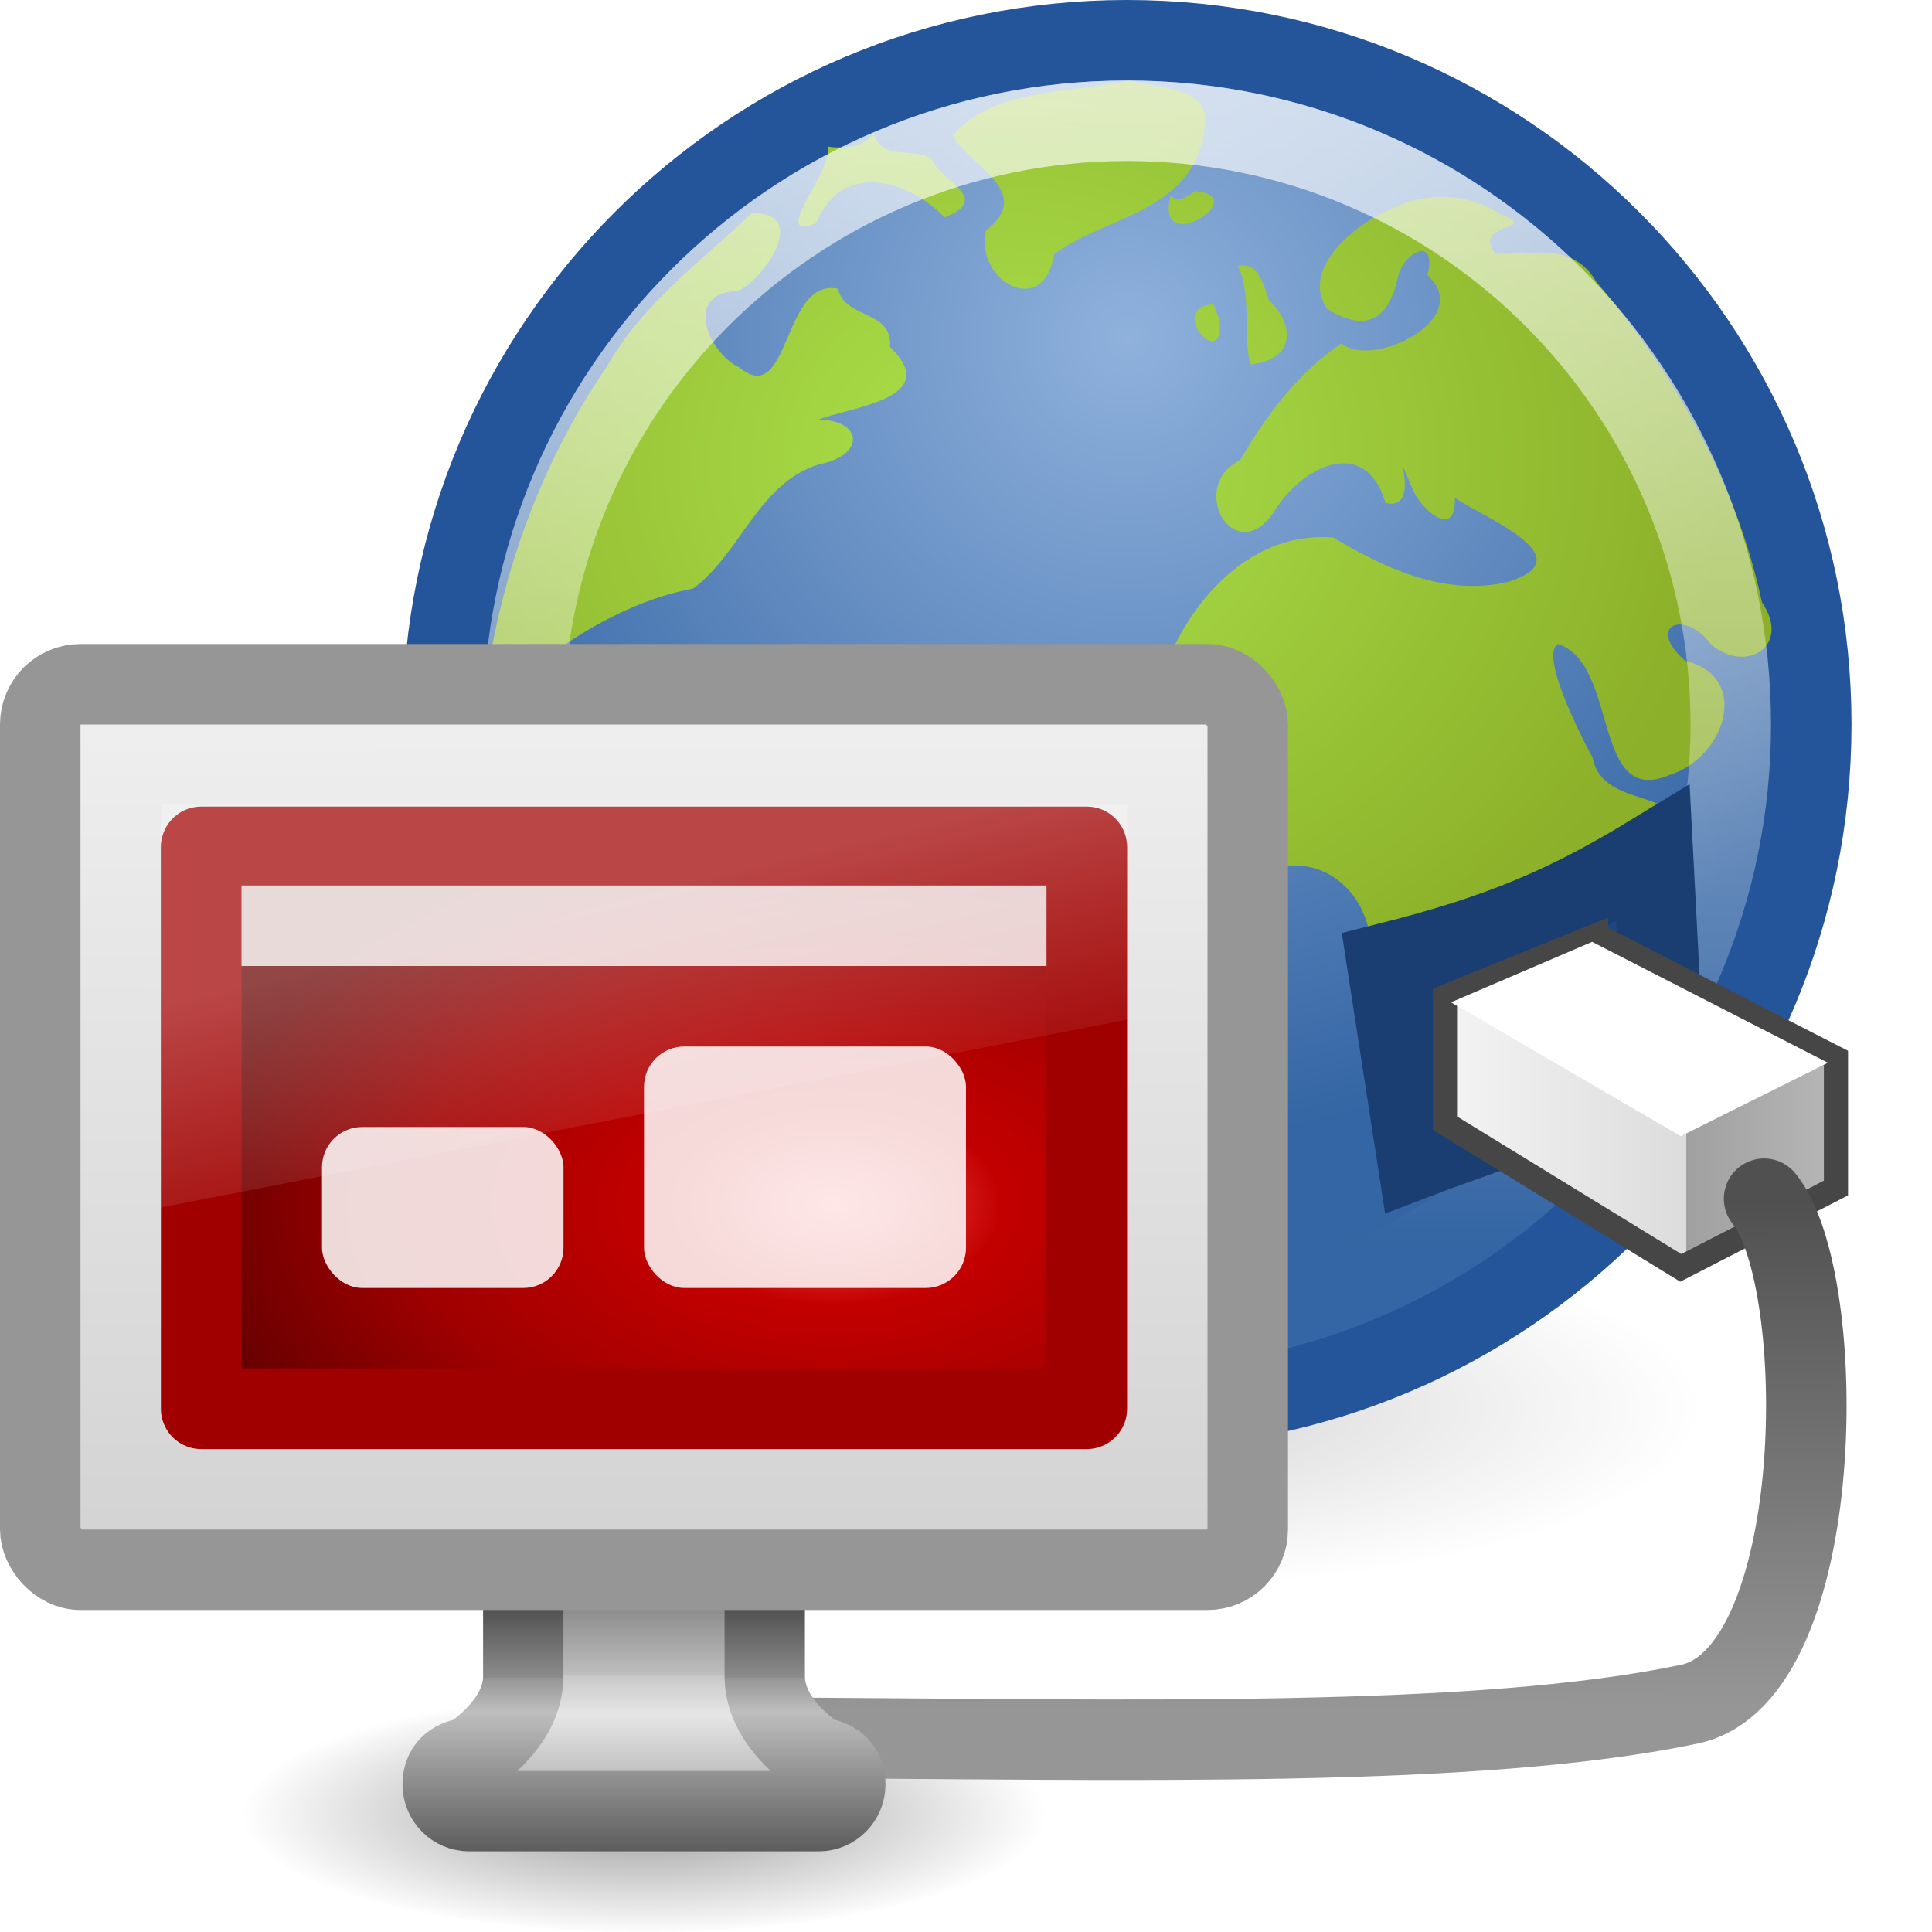 <?xml version="1.0" encoding="UTF-8" standalone="no"?>
<!-- Created with Inkscape (http://www.inkscape.org/) -->
<svg
   xmlns:dc="http://purl.org/dc/elements/1.1/"
   xmlns:cc="http://creativecommons.org/ns#"
   xmlns:rdf="http://www.w3.org/1999/02/22-rdf-syntax-ns#"
   xmlns:svg="http://www.w3.org/2000/svg"
   xmlns="http://www.w3.org/2000/svg"
   xmlns:xlink="http://www.w3.org/1999/xlink"
   xmlns:sodipodi="http://sodipodi.sourceforge.net/DTD/sodipodi-0.dtd"
   xmlns:inkscape="http://www.inkscape.org/namespaces/inkscape"
   version="1.1"
   width="24"
   height="24"
   id="svg7324"
   sodipodi:version="0.32"
   inkscape:version="0.46"
   sodipodi:docname="application-x-remote-connection.svg"
   inkscape:output_extension="org.inkscape.output.svg.inkscape">
  <sodipodi:namedview
     inkscape:window-height="781"
     inkscape:window-width="1440"
     inkscape:pageshadow="2"
     inkscape:pageopacity="0.0"
     guidetolerance="10.0"
     gridtolerance="10.0"
     objecttolerance="10.0"
     borderopacity="1.0"
     bordercolor="#666666"
     pagecolor="#ffffff"
     id="base"
     showgrid="false"
     inkscape:zoom="7.3362329"
     inkscape:cx="12"
     inkscape:cy="12"
     inkscape:window-x="0"
     inkscape:window-y="24"
     inkscape:current-layer="svg7324" />
  <defs
     id="defs7326">
    <linearGradient
       id="linearGradient3256">
      <stop
         id="stop3258"
         style="stop-color:#787878;stop-opacity:1"
         offset="0" />
      <stop
         id="stop3260"
         style="stop-color:#bebebe;stop-opacity:1"
         offset="0.344" />
      <stop
         id="stop3262"
         style="stop-color:#c8c8c8;stop-opacity:1"
         offset="0.344" />
      <stop
         id="stop3264"
         style="stop-color:#e6e6e6;stop-opacity:1"
         offset="0.49" />
      <stop
         id="stop3266"
         style="stop-color:#8c8c8c;stop-opacity:1"
         offset="1" />
    </linearGradient>
    <linearGradient
       id="linearGradient3244">
      <stop
         id="stop3246"
         style="stop-color:#3c3c3c;stop-opacity:1"
         offset="0" />
      <stop
         id="stop3248"
         style="stop-color:#8c8c8c;stop-opacity:1"
         offset="0.348" />
      <stop
         id="stop3250"
         style="stop-color:#969696;stop-opacity:1"
         offset="0.348" />
      <stop
         id="stop3252"
         style="stop-color:#bebebe;stop-opacity:1"
         offset="0.473" />
      <stop
         id="stop3254"
         style="stop-color:#5a5a5a;stop-opacity:1"
         offset="1" />
    </linearGradient>
    <linearGradient
       id="linearGradient3696">
      <stop
         id="stop3698"
         style="stop-color:#969696;stop-opacity:1"
         offset="0" />
      <stop
         id="stop3700"
         style="stop-color:#505050;stop-opacity:1"
         offset="1" />
    </linearGradient>
    <linearGradient
       id="linearGradient3855">
      <stop
         id="stop3857"
         style="stop-color:#f5f5f5;stop-opacity:1"
         offset="0" />
      <stop
         id="stop3859"
         style="stop-color:#dcdcdc;stop-opacity:1"
         offset="0.556" />
      <stop
         id="stop3861"
         style="stop-color:#a0a0a0;stop-opacity:1"
         offset="0.556" />
      <stop
         id="stop3863"
         style="stop-color:#bebebe;stop-opacity:1"
         offset="1" />
    </linearGradient>
    <linearGradient
       id="linearGradient8918">
      <stop
         id="stop8920"
         style="stop-color:#abe14b;stop-opacity:1"
         offset="0" />
      <stop
         id="stop8922"
         style="stop-color:#8cb029;stop-opacity:1"
         offset="1" />
    </linearGradient>
    <filter
       color-interpolation-filters="sRGB"
       id="filter14190">
      <feGaussianBlur
         stdDeviation="0.789"
         id="feGaussianBlur14192" />
    </filter>
    <linearGradient
       id="linearGradient6602">
      <stop
         id="stop6604"
         style="stop-color:white;stop-opacity:1"
         offset="0" />
      <stop
         id="stop6606"
         style="stop-color:white;stop-opacity:0"
         offset="1" />
    </linearGradient>
    <linearGradient
       id="linearGradient6592">
      <stop
         id="stop6594"
         style="stop-color:white;stop-opacity:0.275"
         offset="0" />
      <stop
         id="stop6596"
         style="stop-color:white;stop-opacity:0"
         offset="1" />
    </linearGradient>
    <linearGradient
       id="linearGradient6544">
      <stop
         id="stop6546"
         style="stop-color:#f0f0f0;stop-opacity:1"
         offset="0" />
      <stop
         id="stop6548"
         style="stop-color:#d2d2d2;stop-opacity:1"
         offset="1" />
    </linearGradient>
    <linearGradient
       id="linearGradient10691">
      <stop
         id="stop10693"
         style="stop-color:black;stop-opacity:1"
         offset="0" />
      <stop
         id="stop10695"
         style="stop-color:black;stop-opacity:0"
         offset="1" />
    </linearGradient>
    <linearGradient
       id="linearGradient8647">
      <stop
         id="stop8649"
         style="stop-color:#8fb1dc;stop-opacity:1"
         offset="0" />
      <stop
         id="stop8651"
         style="stop-color:#3465a4;stop-opacity:1"
         offset="1" />
    </linearGradient>
    <radialGradient
       cx="26.443"
       cy="11.03"
       r="15.5"
       fx="26.443"
       fy="11.03"
       id="radialGradient4496"
       xlink:href="#linearGradient8918"
       gradientUnits="userSpaceOnUse"
       gradientTransform="matrix(1.013,-0.012,0.01,0.812,-0.154,3.738)" />
    <linearGradient
       x1="46.224"
       y1="41.508"
       x2="46.164"
       y2="29.439"
       id="linearGradient2951"
       xlink:href="#linearGradient3696"
       gradientUnits="userSpaceOnUse"
       gradientTransform="matrix(0.492,0,0,0.521,0.1,-0.421)" />
    <linearGradient
       x1="136.311"
       y1="29.457"
       x2="147.194"
       y2="29.457"
       id="linearGradient2954"
       xlink:href="#linearGradient3855"
       gradientUnits="userSpaceOnUse"
       gradientTransform="matrix(0.518,0,0,0.538,-52.797,-1.629)" />
    <linearGradient
       x1="29.5"
       y1="-1.773"
       x2="29.5"
       y2="31.525"
       id="linearGradient2963"
       xlink:href="#linearGradient6602"
       gradientUnits="userSpaceOnUse"
       gradientTransform="matrix(0.5,0,0,0.5,-0.75,-0.25)" />
    <radialGradient
       cx="62.2"
       cy="-8.726"
       r="9.755"
       fx="62.2"
       fy="-8.726"
       id="radialGradient2971"
       xlink:href="#linearGradient8647"
       gradientUnits="userSpaceOnUse"
       gradientTransform="matrix(1.031,0,0,1.031,-50.114,13.205)" />
    <radialGradient
       cx="16.537"
       cy="31.564"
       r="16.336"
       fx="16.537"
       fy="31.564"
       id="radialGradient2974"
       xlink:href="#linearGradient10691"
       gradientUnits="userSpaceOnUse" />
    <radialGradient
       cx="6.703"
       cy="73.616"
       r="7.228"
       fx="6.703"
       fy="73.616"
       id="radialGradient2890"
       xlink:href="#linearGradient10691"
       gradientUnits="userSpaceOnUse"
       gradientTransform="matrix(0.692,0,0,0.208,3.364,7.224)" />
    <linearGradient
       x1="321.578"
       y1="86.05"
       x2="321.578"
       y2="96.245"
       id="linearGradient2892"
       xlink:href="#linearGradient3256"
       gradientUnits="userSpaceOnUse"
       gradientTransform="matrix(0.293,0,0,0.333,-85.812,-9.013)" />
    <linearGradient
       x1="22.452"
       y1="30.05"
       x2="22.452"
       y2="40.186"
       id="linearGradient2894"
       xlink:href="#linearGradient3244"
       gradientUnits="userSpaceOnUse"
       gradientTransform="matrix(0.294,0,0,0.333,0.939,9.663)" />
    <linearGradient
       x1="20.147"
       y1="-0"
       x2="20.104"
       y2="31.983"
       id="linearGradient2896"
       xlink:href="#linearGradient6544"
       gradientUnits="userSpaceOnUse"
       gradientTransform="matrix(0.32,0,0,0.355,0.328,8.317)" />
    <linearGradient
       x1="12.938"
       y1="8.438"
       x2="15.25"
       y2="19.812"
       id="linearGradient2902"
       xlink:href="#linearGradient6592"
       gradientUnits="userSpaceOnUse"
       gradientTransform="matrix(0.286,0,0,0.333,1.143,9)" />
    <linearGradient
       y2="2.876"
       x2="10.014"
       y1="44.96"
       x1="10.014"
       gradientTransform="matrix(0.343,0,0,0.246,3.321,12.675)"
       gradientUnits="userSpaceOnUse"
       id="linearGradient3042"
       xlink:href="#linearGradient3332-412-419-652-471"
       inkscape:collect="always" />
    <radialGradient
       r="23"
       fy="-2.064"
       fx="26.617"
       cy="-2.064"
       cx="26.617"
       gradientTransform="matrix(0,-0.29,0.501,0,15.856,27.443)"
       gradientUnits="userSpaceOnUse"
       id="radialGradient3040"
       xlink:href="#linearGradient3242-593-605-251-305"
       inkscape:collect="always" />
    <linearGradient
       id="linearGradient3332-412-419-652-471">
      <stop
         offset="0"
         style="stop-color:#a00000;stop-opacity:1"
         id="stop2759" />
      <stop
         offset="1"
         style="stop-color:#a00000;stop-opacity:1"
         id="stop2761" />
    </linearGradient>
    <linearGradient
       id="linearGradient3242-593-605-251-305">
      <stop
         offset="0"
         style="stop-color:#ff5c5c;stop-opacity:1"
         id="stop2749" />
      <stop
         offset="0.262"
         style="stop-color:#c30000;stop-opacity:1"
         id="stop2751" />
      <stop
         offset="0.661"
         style="stop-color:#a00000;stop-opacity:1"
         id="stop2829" />
      <stop
         offset="1"
         style="stop-color:#690000;stop-opacity:1"
         id="stop2831" />
    </linearGradient>
    <radialGradient
       gradientTransform="matrix(0.83,0,0,0.208,6.436,14.224)"
       gradientUnits="userSpaceOnUse"
       xlink:href="#linearGradient10691"
       id="radialGradient2968"
       fy="73.616"
       fx="6.703"
       r="7.228"
       cy="73.616"
       cx="6.703" />
    <linearGradient
       gradientTransform="matrix(0.412,0,0,0.513,2.116,9.757)"
       gradientUnits="userSpaceOnUse"
       xlink:href="#linearGradient3257"
       id="linearGradient2939"
       y2="40.186"
       x2="22.452"
       y1="30.05"
       x1="22.452" />
    <linearGradient
       gradientTransform="matrix(0.41,0,0,0.513,-119.323,-18.968)"
       gradientUnits="userSpaceOnUse"
       xlink:href="#linearGradient3269"
       id="linearGradient2937"
       y2="96.245"
       x2="321.578"
       y1="86.05"
       x1="321.578" />
    <linearGradient
       gradientTransform="matrix(0.426,0,0,0.452,1.27,11.267)"
       gradientUnits="userSpaceOnUse"
       xlink:href="#linearGradient6544"
       id="linearGradient2931"
       y2="31.983"
       x2="20.104"
       y1="-0"
       x1="20.147" />
    <linearGradient
       gradientTransform="matrix(0.405,0,0,0.467,1.786,11.434)"
       gradientUnits="userSpaceOnUse"
       xlink:href="#linearGradient6592"
       id="linearGradient2915"
       y2="19.812"
       x2="15.25"
       y1="8.438"
       x1="12.938" />
    <linearGradient
       id="linearGradient3257">
      <stop
         offset="0"
         style="stop-color:#3c3c3c;stop-opacity:1"
         id="stop3259" />
      <stop
         offset="0.348"
         style="stop-color:#8c8c8c;stop-opacity:1"
         id="stop3261" />
      <stop
         offset="0.366"
         style="stop-color:#969696;stop-opacity:1"
         id="stop3263" />
      <stop
         offset="0.494"
         style="stop-color:#bebebe;stop-opacity:1"
         id="stop3265" />
      <stop
         offset="1"
         style="stop-color:#5a5a5a;stop-opacity:1"
         id="stop3267" />
    </linearGradient>
    <linearGradient
       id="linearGradient3269">
      <stop
         offset="0"
         style="stop-color:#787878;stop-opacity:1"
         id="stop3271" />
      <stop
         offset="0.344"
         style="stop-color:#bebebe;stop-opacity:1"
         id="stop3273" />
      <stop
         offset="0.373"
         style="stop-color:#c8c8c8;stop-opacity:1"
         id="stop3275" />
      <stop
         offset="0.49"
         style="stop-color:#e6e6e6;stop-opacity:1"
         id="stop3277" />
      <stop
         offset="1"
         style="stop-color:#8c8c8c;stop-opacity:1"
         id="stop3279" />
    </linearGradient>
    <radialGradient
       inkscape:collect="always"
       xlink:href="#linearGradient10691"
       id="radialGradient2776"
       gradientUnits="userSpaceOnUse"
       cx="16.537"
       cy="31.564"
       fx="16.537"
       fy="31.564"
       r="16.336" />
    <radialGradient
       inkscape:collect="always"
       xlink:href="#linearGradient8647"
       id="radialGradient2778"
       gradientUnits="userSpaceOnUse"
       gradientTransform="matrix(1.031,0,0,1.031,-50.114,13.205)"
       cx="62.2"
       cy="-8.726"
       fx="62.2"
       fy="-8.726"
       r="9.755" />
    <radialGradient
       inkscape:collect="always"
       xlink:href="#linearGradient8918"
       id="radialGradient2780"
       gradientUnits="userSpaceOnUse"
       gradientTransform="matrix(1.013,-1.211102e-2,1.021048e-2,0.812,-0.154,3.738)"
       cx="26.443"
       cy="11.03"
       fx="26.443"
       fy="11.03"
       r="15.5" />
    <linearGradient
       inkscape:collect="always"
       xlink:href="#linearGradient6602"
       id="linearGradient2782"
       gradientUnits="userSpaceOnUse"
       gradientTransform="matrix(0.5,0,0,0.5,-0.75,-0.25)"
       x1="29.5"
       y1="-1.773"
       x2="29.5"
       y2="31.525" />
    <linearGradient
       inkscape:collect="always"
       xlink:href="#linearGradient3855"
       id="linearGradient2784"
       gradientUnits="userSpaceOnUse"
       gradientTransform="matrix(0.518,0,0,0.538,-52.797,-1.629)"
       x1="136.311"
       y1="29.457"
       x2="147.194"
       y2="29.457" />
    <linearGradient
       inkscape:collect="always"
       xlink:href="#linearGradient3696"
       id="linearGradient2786"
       gradientUnits="userSpaceOnUse"
       gradientTransform="matrix(0.492,0,0,0.521,9.966063e-2,-0.421)"
       x1="46.224"
       y1="41.508"
       x2="46.164"
       y2="29.439" />
    <linearGradient
       inkscape:collect="always"
       xlink:href="#linearGradient6592"
       id="linearGradient2789"
       gradientUnits="userSpaceOnUse"
       gradientTransform="matrix(0.405,0,0,0.467,-34.111,6.207)"
       x1="12.938"
       y1="8.438"
       x2="15.25"
       y2="19.812" />
    <radialGradient
       inkscape:collect="always"
       xlink:href="#linearGradient3242-593-605-251-305"
       id="radialGradient2795"
       gradientUnits="userSpaceOnUse"
       gradientTransform="matrix(0,-0.207,0.347,0,11.065,20.474)"
       cx="26.617"
       cy="-2.064"
       fx="26.617"
       fy="-2.064"
       r="23" />
    <linearGradient
       inkscape:collect="always"
       xlink:href="#linearGradient3332-412-419-652-471"
       id="linearGradient2797"
       gradientUnits="userSpaceOnUse"
       gradientTransform="matrix(0.238,0,0,0.176,2.374,9.933)"
       x1="10.014"
       y1="44.96"
       x2="10.014"
       y2="2.876" />
    <linearGradient
       inkscape:collect="always"
       xlink:href="#linearGradient6544"
       id="linearGradient2800"
       gradientUnits="userSpaceOnUse"
       gradientTransform="matrix(0.426,0,0,0.452,-34.626,6.04)"
       x1="20.147"
       y1="-0"
       x2="20.104"
       y2="31.983" />
    <linearGradient
       inkscape:collect="always"
       xlink:href="#linearGradient3269"
       id="linearGradient2803"
       gradientUnits="userSpaceOnUse"
       gradientTransform="matrix(0.41,0,0,0.513,-155.22,-24.194)"
       x1="321.578"
       y1="86.05"
       x2="321.578"
       y2="96.245" />
    <linearGradient
       inkscape:collect="always"
       xlink:href="#linearGradient3257"
       id="linearGradient2805"
       gradientUnits="userSpaceOnUse"
       gradientTransform="matrix(0.412,0,0,0.513,-33.78,4.53)"
       x1="22.452"
       y1="30.05"
       x2="22.452"
       y2="40.186" />
    <linearGradient
       inkscape:collect="always"
       xlink:href="#linearGradient3696"
       id="linearGradient2809"
       gradientUnits="userSpaceOnUse"
       gradientTransform="matrix(0.492,0,0,0.521,-35.797,-5.648)"
       x1="46.224"
       y1="41.508"
       x2="46.164"
       y2="29.439" />
    <linearGradient
       inkscape:collect="always"
       xlink:href="#linearGradient3855"
       id="linearGradient2812"
       gradientUnits="userSpaceOnUse"
       gradientTransform="matrix(0.518,0,0,0.538,-88.694,-6.855)"
       x1="136.311"
       y1="29.457"
       x2="147.194"
       y2="29.457" />
    <linearGradient
       inkscape:collect="always"
       xlink:href="#linearGradient6602"
       id="linearGradient2816"
       gradientUnits="userSpaceOnUse"
       gradientTransform="matrix(0.5,0,0,0.5,-36.646,-5.477)"
       x1="29.5"
       y1="-1.773"
       x2="29.5"
       y2="31.525" />
    <radialGradient
       inkscape:collect="always"
       xlink:href="#linearGradient10691"
       id="radialGradient2821"
       gradientUnits="userSpaceOnUse"
       gradientTransform="matrix(0.83,0,0,0.208,-29.46,8.997)"
       cx="6.703"
       cy="73.616"
       fx="6.703"
       fy="73.616"
       r="7.228" />
    <radialGradient
       inkscape:collect="always"
       xlink:href="#linearGradient8647"
       id="radialGradient2824"
       gradientUnits="userSpaceOnUse"
       gradientTransform="matrix(1.031,0,0,1.031,-86.01,7.978)"
       cx="62.2"
       cy="-8.726"
       fx="62.2"
       fy="-8.726"
       r="9.755" />
  </defs>
  <path
     d="m 32.872,31.564 a 16.336,16.336 0 1 1 -32.671,0 16.336,16.336 0 1 1 32.671,0 z"
     transform="matrix(0.439,0,0,0.137,6.743,13.172)"
     id="path7005"
     style="opacity:0.4;fill:url(#radialGradient2974);fill-opacity:1;fill-rule:nonzero;stroke:none;filter:url(#filter14190)" />
  <path
     d="M 22.5,9 C 22.5,13.694 18.694,17.5 14,17.5 9.306,17.5 5.5,13.694 5.5,9 5.5,4.305 9.306,0.5 14,0.5 c 4.694,0 8.5,3.805 8.5,8.5 l 0,0 z"
     id="path6495"
     style="fill:url(#radialGradient2971);fill-opacity:1;fill-rule:nonzero;stroke:#24549a;stroke-width:1;stroke-miterlimit:4;stroke-opacity:1;stroke-dasharray:none" />
  <path
     d="M 13,22.5 C 13,23.328 10.761,24 8,24 5.239,24 3,23.328 3,22.5 3,21.672 5.239,21 8,21 10.761,21 13,21.672 13,22.5 l 0,0 z"
     id="path2589"
     style="opacity:0.4;fill:url(#radialGradient2890);fill-opacity:1;fill-rule:nonzero;stroke:none;stroke-width:0.8;marker:none;visibility:visible;display:inline;overflow:visible" />
  <g
     transform="matrix(0.576,0,0,0.617,-3,-1.917)"
     id="g7013">
    <path
       d="m 29.589,4.728 c -1.242,0.244 -3.044,0.168 -3.831,1.117 0.389,0.627 1.769,1.129 0.715,1.905 -0.246,1.022 1.255,1.789 1.468,0.472 1.167,-0.795 3.075,-0.848 3.255,-2.602 0.119,-0.781 -1.112,-0.737 -1.605,-0.892 z m 0.867,2.319 c -0.366,1.283 1.811,0.004 0.523,-0.09 -0.149,0.096 -0.35,0.247 -0.523,0.09 z M 24.05,5.792 c -0.253,0.377 -1.054,0.275 -0.978,0.258 0.099,0.5 -1.288,1.935 -0.266,1.551 0.575,-1.284 2.015,-0.86 2.771,-0.117 1.06,-0.387 -0.089,-0.721 -0.281,-1.184 -0.391,-0.231 -1.074,0.052 -1.246,-0.508 z m 12.254,1.282 c -1.104,-0.062 -3.222,1.228 -2.474,2.249 0.829,0.493 1.336,0.223 1.527,-0.644 0.126,-0.5 0.855,-0.844 0.637,-0.03 1.039,0.867 -1.189,1.9 -1.856,1.37 -0.962,0.615 -1.616,1.45 -2.186,2.356 -1.139,0.52 -0.141,2.171 0.709,1.071 0.586,-0.938 1.989,-1.609 2.429,-0.21 0.833,0.171 0.067,-1.408 0.563,-0.331 0.148,0.425 0.966,1.11 0.932,0.223 0.583,0.387 2.82,1.195 1.163,1.69 -1.323,0.304 -2.647,-0.248 -3.777,-0.886 -2.094,-0.177 -3.642,1.826 -3.952,3.686 -0.266,1.325 0.568,3.544 2.247,3.134 1.266,-0.636 2.48,0.191 2.531,1.524 0.203,0.797 1.113,0.631 1.715,0.906 1.125,0.331 2.25,0.662 3.375,0.993 -0.627,-1.585 0.972,-2.793 1.468,-4.159 0.289,-1.1 -1.571,-0.567 -1.799,-1.652 -0.339,-0.592 -1.126,-2.076 -0.748,-2.293 1.335,0.414 0.716,3.33 2.429,2.631 1.173,-0.35 1.747,-1.966 0.315,-2.291 -0.872,-0.718 -0.004,-1.042 0.552,-0.338 0.72,0.604 1.759,0.068 1.103,-0.844 C 42.655,12.812 41.304,10.609 39.635,8.78 39.1,7.922 38.134,8.281 37.449,8.206 36.94,7.562 38.478,7.757 37.57,7.417 37.19,7.192 36.747,7.068 36.304,7.074 z m -14.884,0.327 c -1.092,0.975 -2.342,1.804 -3.117,3.075 -1.473,2.006 -2.386,4.397 -2.674,6.854 1.35,-1.041 2.804,-2.068 4.526,-2.373 1.029,-0.706 1.413,-2.131 2.717,-2.5 1.04,-0.196 0.914,-0.906 -0.016,-0.899 0.619,-0.248 2.724,-0.41 1.546,-1.465 0.059,-0.759 -0.95,-0.54 -1.124,-1.172 -1.194,-0.238 -1.034,2.432 -2.123,1.584 -0.67,-0.288 -1.221,-1.499 -0.044,-1.541 0.566,-0.204 1.579,-1.598 0.31,-1.562 z m 10.491,1.064 c 0.306,0.614 0.093,1.465 0.268,1.978 0.913,-0.078 1.004,-0.749 0.39,-1.297 -0.103,-0.291 -0.226,-0.789 -0.657,-0.681 z m -0.532,0.764 c -1.047,0.088 0.272,1.422 0.125,0.305 l -0.059,-0.14 -0.067,-0.165 z"
       id="path7015"
       style="fill:url(#radialGradient4496);fill-opacity:1;fill-rule:nonzero;stroke:none" />
  </g>
  <path
     d="M 21.5,9 C 21.5,13.142 18.142,16.5 14,16.5 9.858,16.5 6.5,13.142 6.5,9 6.5,4.858 9.858,1.5 14,1.5 18.142,1.5 21.5,4.858 21.5,9 l 0,0 z"
     id="path6495-2"
     style="opacity:0.8;fill:none;stroke:url(#linearGradient2963);stroke-width:1;stroke-miterlimit:4;stroke-dasharray:none" />
  <path
     d="m 20.655,12.964 c -0.847,0.718 -2.248,1.112 -3.049,1.422 L 17.232,11.964 c 1.427,-0.359 2.248,-0.716 3.301,-1.359 l 0.123,2.359 z"
     id="path7111"
     style="fill:#1e4782;fill-opacity:1;fill-rule:evenodd;stroke:#1a3e72;stroke-width:1px;stroke-linecap:butt;stroke-linejoin:miter;stroke-opacity:1" />
  <path
     d="M 19.832,11.619 17.95,12.381 l 0,1.572 2.929,1.797 1.928,-0.992 0,-1.613 -2.975,-1.525 z"
     id="path8110"
     style="fill:url(#linearGradient2954);fill-opacity:1;fill-rule:evenodd;stroke:#464646;stroke-width:0.3;stroke-miterlimit:4;stroke-opacity:1;stroke-dasharray:none" />
  <path
     d="m 21.914,14.891 c 0.819,0.995 0.8,5.918 -0.928,6.279 -2.636,0.551 -6.851,0.442 -11.495,0.415"
     id="path7035"
     style="fill:none;stroke:url(#linearGradient2951);stroke-width:1;stroke-linecap:round;stroke-linejoin:miter;stroke-miterlimit:4;stroke-opacity:1;stroke-dasharray:none" />
  <path
     d="m 22.707,13.202 -2.929,-1.502 -1.753,0.751 2.854,1.663 1.828,-0.912 z"
     id="path8108"
     style="fill:white;fill-opacity:1;fill-rule:evenodd;stroke:none" />
  <path
     d="m 6.5,18.499 c 0,0 0,2.334 0,2.334 -0.006,0.601 -0.671,1 -0.671,1 -0.22,0.029 -0.33,0.149 -0.33,0.333 0,0.185 0.148,0.333 0.33,0.333 l 4.342,0 c 0.181,0 0.33,-0.149 0.33,-0.333 0,-0.185 -0.11,-0.304 -0.33,-0.333 0,0 -0.665,-0.4 -0.671,-1 0,0 0,-2.334 0,-2.334 l -3,0 z"
     id="path4675"
     style="fill:url(#linearGradient2892);fill-opacity:1;stroke:url(#linearGradient2894);stroke-width:0.998;stroke-linecap:round;stroke-linejoin:round;stroke-miterlimit:4;stroke-opacity:1;stroke-dasharray:none;stroke-dashoffset:0.5;display:inline;enable-background:new" />
  <rect
     width="15"
     height="11"
     rx="0.5"
     ry="0.5"
     x="0.5"
     y="8.5"
     id="rect2722"
     style="fill:url(#linearGradient2896);fill-opacity:1;stroke:#969696;stroke-width:1;stroke-linecap:round;stroke-linejoin:round;stroke-miterlimit:4;stroke-opacity:1;stroke-dasharray:none;stroke-dashoffset:0.5" />
  <rect
     width="11"
     height="6.979"
     x="2.5"
     y="10.521"
     id="rect2716"
     style="fill:url(#radialGradient2795);fill-opacity:1;fill-rule:evenodd;stroke:url(#linearGradient2797);stroke-width:1.002;stroke-linecap:round;stroke-linejoin:round;stroke-miterlimit:4;stroke-opacity:1;stroke-dasharray:none;display:inline;enable-background:accumulate;opacity:1;color:#000000;marker:none;marker-start:none;marker-mid:none;marker-end:none;stroke-dashoffset:0;visibility:visible;overflow:visible" />
  <rect
     width="10"
     height="1"
     x="3"
     y="11"
     id="rect4934"
     style="opacity:0.8;fill:white;fill-opacity:1;stroke:none" />
  <rect
     width="3"
     height="2"
     rx="0.5"
     ry="0.5"
     x="4"
     y="14"
     id="rect4936"
     style="opacity:0.85;fill:white;fill-opacity:1;stroke:none" />
  <rect
     width="4"
     height="3"
     rx="0.5"
     ry="0.5"
     x="8"
     y="13"
     id="rect4936-2"
     style="opacity:0.85;fill:white;fill-opacity:1;stroke:none" />
  <path
     d="m 2,10 12,0 0,2.667 L 2,15 l 0,-5 z"
     id="rect6588"
     style="fill:url(#linearGradient2902);fill-opacity:1;stroke:none" />
</svg>
